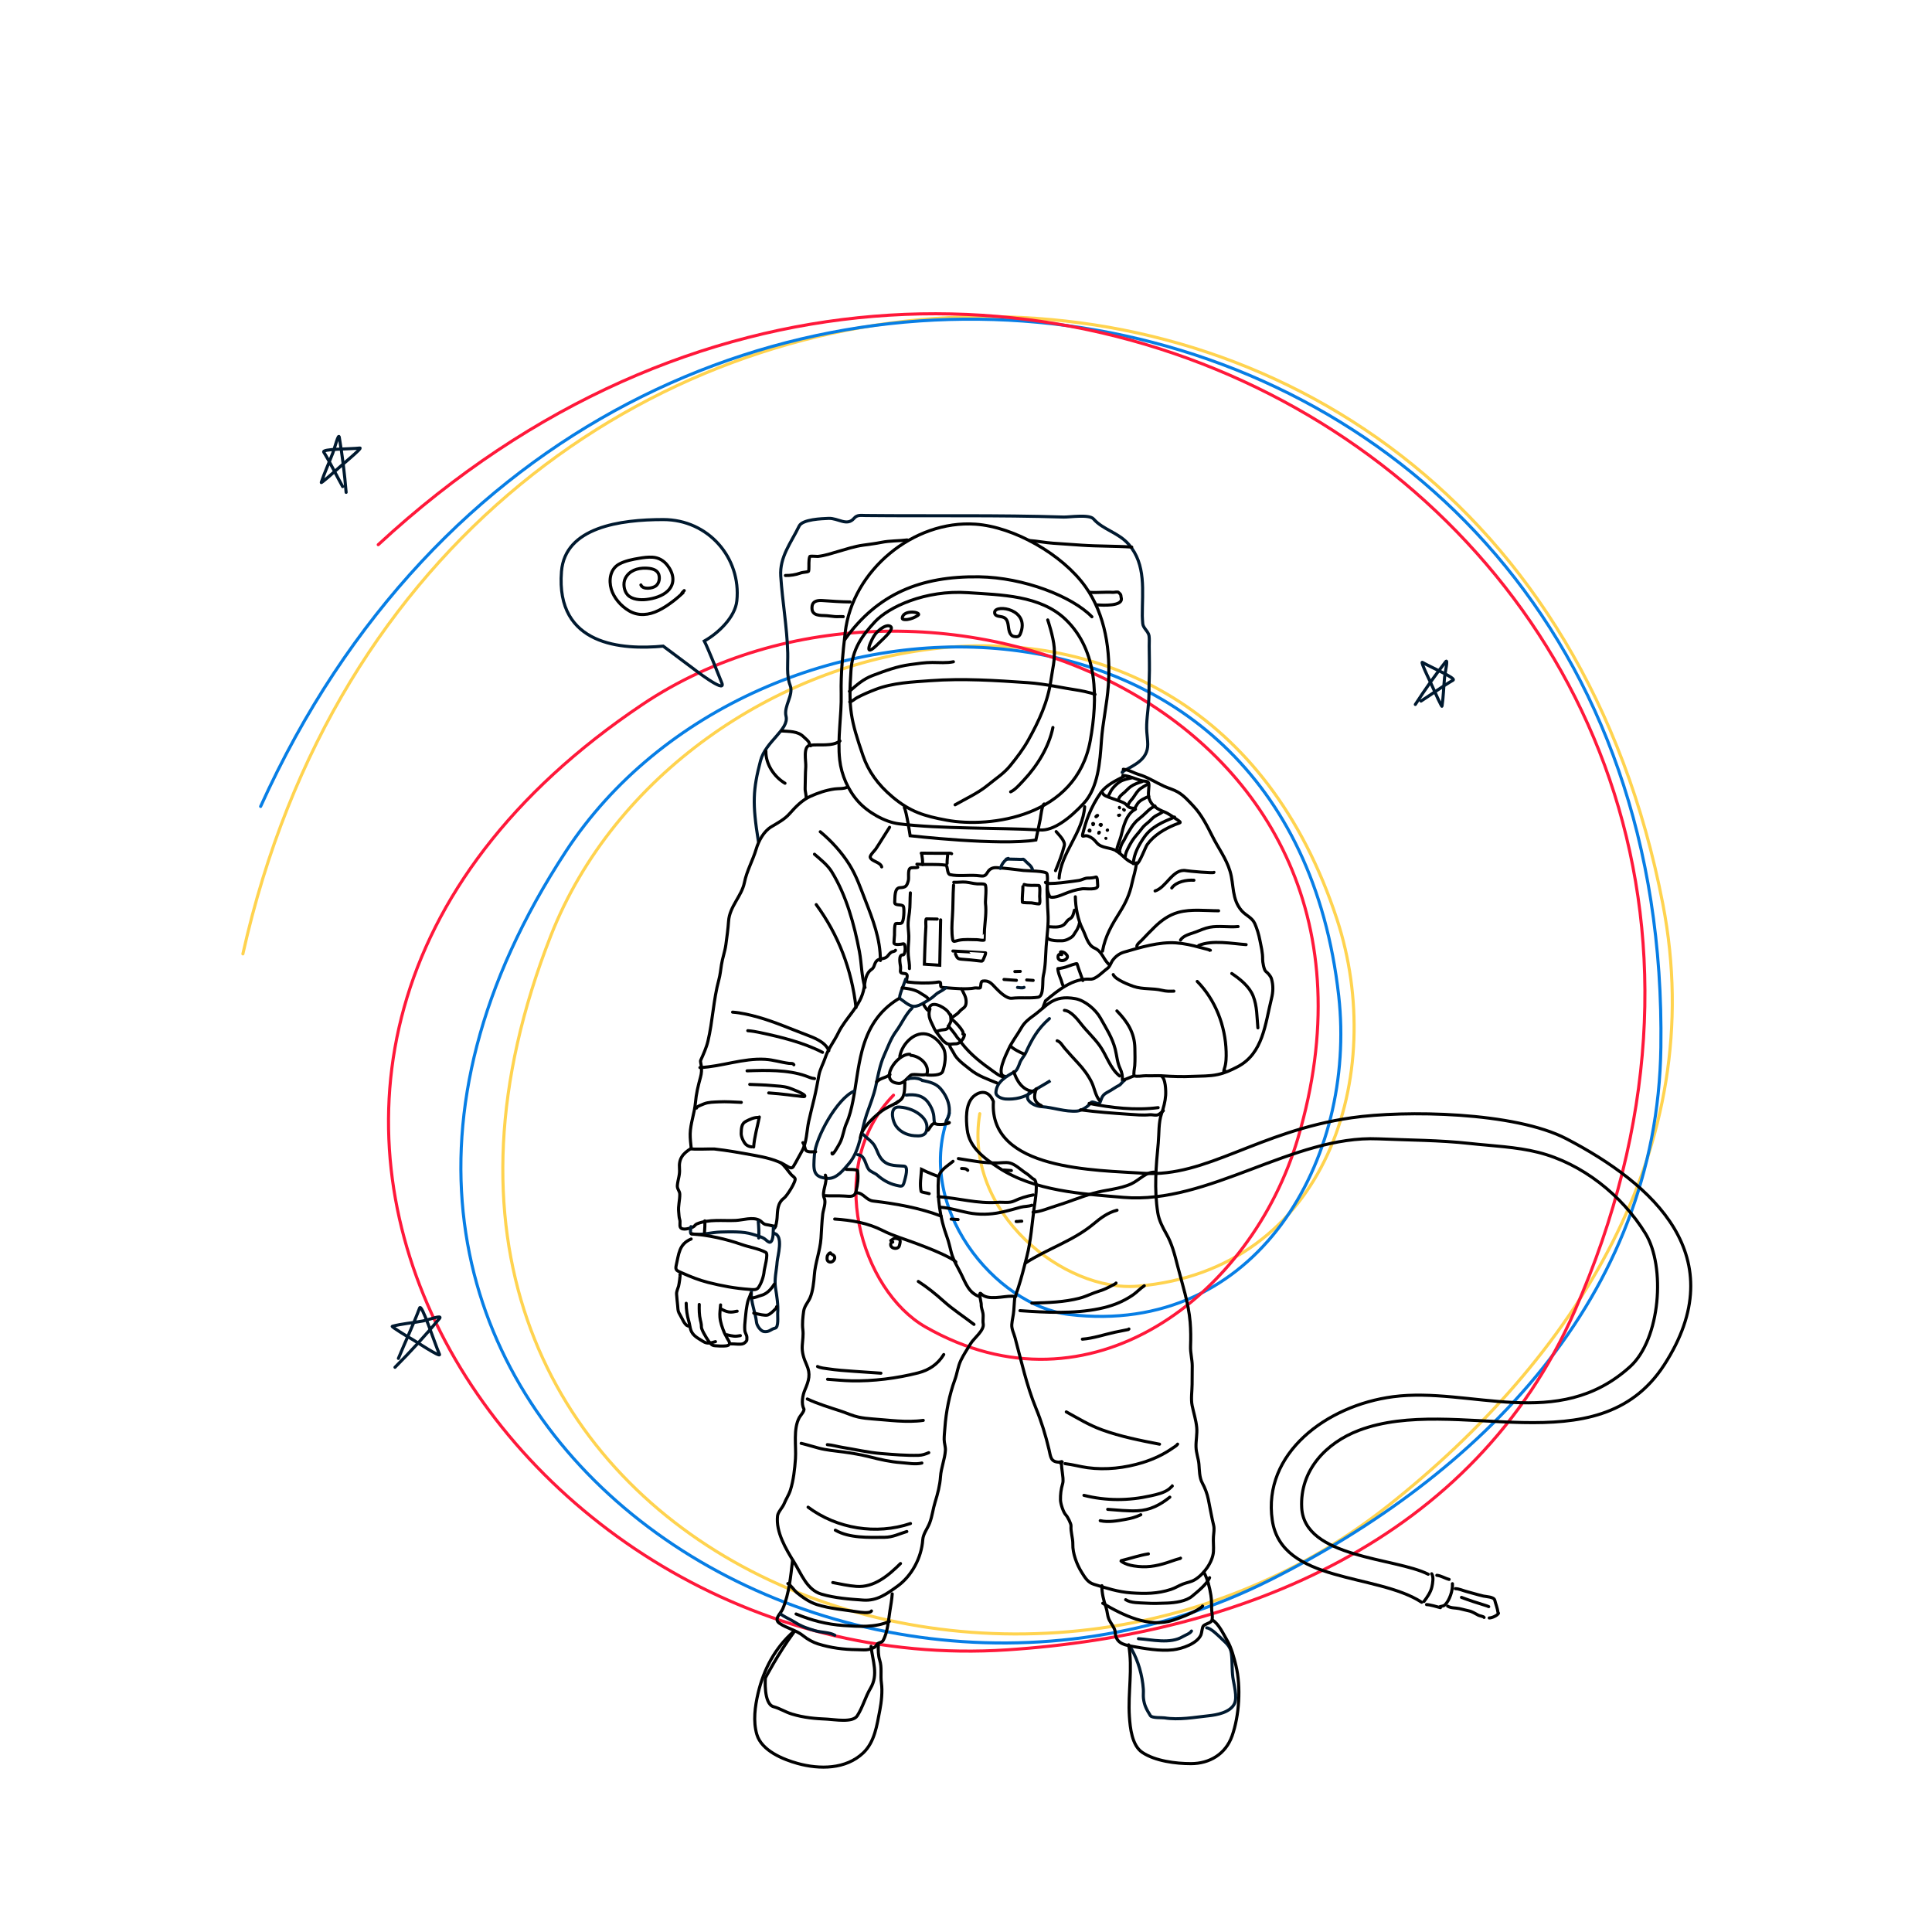 <svg width="100" height="100" viewBox="0 0 1874 1880" fill="none" xmlns="http://www.w3.org/2000/svg">
<path d="M950.401 1083.69C934.161 1180.28 1032.86 1257.68 1104.25 1251.54C1288.33 1235.7 1347.43 1045.24 1297.97 894.52C1162.51 481.729 655.811 598.52 533.178 910.064C305.148 1489.36 962.522 1770.7 1348.27 1464.81C1527.2 1322.93 1661.39 1118.95 1615.07 879.574C1463.33 95.373 412.393 124.6 233.342 928.229" stroke="#FFD34F" stroke-width="3" stroke-linecap="round"/>
<path d="M920.822 1083.34C885.202 1174.58 966.013 1270.51 1037.15 1279.07C1220.59 1301.16 1317.33 1126.78 1299.69 969.132C1251.38 537.379 731.51 548.243 547.844 828.182C206.328 1348.71 792.405 1758.35 1232.49 1537.68C1436.61 1435.32 1609.63 1263.04 1613.17 1019.25C1624.75 220.589 589.992 34.603 250.617 784.739" stroke="#077EE5" stroke-width="3" stroke-linecap="round"/>
<path d="M866.467 1065.69C798.181 1135.9 835.347 1255.69 897.56 1291.24C1057.98 1382.9 1214.91 1259.84 1259.94 1107.74C1383.27 691.164 900.06 499.077 622.016 685.6C105.011 1032.43 485.749 1637.68 977.004 1605.44C1204.86 1590.49 1431.24 1499.02 1529.27 1275.78C1850.42 544.433 969.345 -29.177 365.054 530.03" stroke="#FF183A" stroke-width="3" stroke-linecap="round"/>
<path d="M836.863 735.566C824.781 700.422 822.526 689.186 825.058 652.556C826.488 631.861 835.159 619.291 848.389 605.051C861.618 590.812 897.092 573.835 939.057 576.735C971.105 578.95 1009.41 579.175 1033.98 602.841C1065.64 633.338 1065.32 680.121 1057.91 720.771C1044.42 794.791 960.89 806.01 918.023 798.089C896.148 794.047 882.736 789.914 865.668 775.648C850.878 763.286 841.827 750.006 836.863 735.566Z" stroke="black" stroke-width="3" stroke-linecap="round"/>
<path d="M815.552 675.174C815.083 655.078 817.174 635.215 819.464 615.345C826.406 555.12 885.829 505.894 946.247 510.069C983.686 512.657 1030.83 539.576 1053.1 570.743C1072.78 598.295 1077.81 633.753 1075.52 666.874C1074.26 685.082 1070.03 702.88 1068.77 720.994L1068.74 721.532C1067.4 740.894 1065.63 766.55 1051.54 781.74C1037.47 796.915 1021.78 808.487 1009.31 807.625C968.894 805.307 911.917 806.723 871.745 801.634C857.689 799.853 841.361 790.252 832.144 779.981C822.223 768.926 815.749 754.007 814.114 739.497C811.744 718.456 816.047 696.343 815.552 675.174Z" stroke="black" stroke-width="3" stroke-linecap="round"/>
<path d="M734.97 818.632C729.005 781.651 729.682 768.459 737.046 740.268C741.982 721.374 765.086 709.94 761.855 696.85C759.464 687.165 769.462 676.322 765.921 667.012C762.12 657.016 763.819 645.839 763.541 635.384C762.872 610.25 758.371 585.65 756.734 560.625C755.508 541.877 766.78 528.194 774.636 511.91C777.869 505.21 797.112 504.713 803.22 504.419C812.469 503.974 821.156 512.503 828.062 504.354C831.092 500.778 834.68 501.583 839.443 501.632C903.68 502.29 967.956 501.098 1031.95 503.145C1037.5 503.323 1056.94 500.204 1061.11 504.994C1070.25 515.489 1085.24 518.108 1095.27 529.63C1112.53 549.447 1108.45 575.357 1108.56 599.212C1108.58 601.656 1108.81 604.317 1108.99 606.759C1109.31 611.16 1114.48 614.43 1115.12 618.71C1115.58 621.731 1115.26 625.543 1115.28 628.578C1115.32 639.116 1115.76 650.043 1115.3 660.544C1114.97 667.959 1115.28 675.276 1114.76 682.727C1114.1 692.309 1112.24 702.659 1112.95 712.283C1113.24 716.267 1113.81 720.323 1113.84 724.318C1113.95 738.832 1101.46 744.182 1089.91 750.539M1089.91 750.539C1089.2 750.929 1088.93 751.078 1089.57 750.707C1089.72 750.621 1089.83 750.567 1089.91 750.539ZM1089.91 750.539C1090.75 750.22 1087.26 753.187 1090.01 750.793" stroke="#00192F" stroke-width="3" stroke-linecap="round"/>
<path d="M1089.2 1051.21C1089.46 1047.39 1088.68 1043.22 1086.98 1039.81C1084.24 1034.3 1083.75 1027.03 1082.26 1021.11C1079.38 1009.69 1073.43 1000.74 1067.82 990.65C1063.25 982.413 1052.74 973.501 1043.45 971.814C1021.29 967.789 1016.03 978.812 1002.31 988.574C998.013 991.636 993.711 995.153 991.066 999.826C986.99 1007.03 981.617 1013.75 978.224 1021.27C976.378 1025.36 965.381 1046.73 975.145 1047.41" stroke="black" stroke-width="3" stroke-linecap="round"/>
<path d="M1018.17 991.174C1007.11 1000.8 1001.17 1011.07 995.284 1024.17C993.691 1027.72 990.697 1030.57 989.35 1034.29C988.516 1036.59 986.779 1041.51 984.533 1042.76C976.231 1047.35 966.807 1052.67 966.11 1062.76C965.811 1067.08 972.138 1069.19 975.617 1069.43C984.386 1070.03 994.439 1067.95 1001.44 1062.41C1004.3 1060.15 1015.89 1053.79 1019.14 1051.61C1012.2 1055.78 1007.57 1058.53 1006.52 1059.03C1004.46 1060.01 1002.94 1061.74 1000.79 1062.2C997.098 1062.98 995.728 1068.02 997.858 1070.74C1000.89 1074.62 1005.96 1076.54 1010.74 1076.87C1022.06 1077.65 1033.34 1082.04 1045.03 1081.18C1049.38 1080.87 1055.89 1076.79 1058.39 1073.14C1060.37 1070.26 1066.11 1076.47 1067.64 1072.22C1069.66 1066.66 1070.05 1065.25 1075.62 1062.3C1079.11 1060.46 1082.4 1057.93 1085.85 1056.22C1087.95 1055.17 1089.13 1052.53 1091.19 1051.35" stroke="#00192F" stroke-width="3" stroke-linecap="round"/>
<path d="M1066.8 1070.72C1062.72 1065.49 1062.02 1058.61 1059.08 1052.75C1055.62 1045.87 1050.99 1039.81 1045.72 1034.18C1041.38 1029.54 1037.16 1024.83 1033 1020.04C1030.72 1017.43 1029.07 1013.84 1025.7 1012.75" stroke="black" stroke-width="3" stroke-linecap="round"/>
<path d="M1086.48 1047.02C1077.09 1039.62 1073.73 1026.56 1066.83 1017.15C1061.4 1009.74 1054.67 1003.62 1049 996.367C1045.57 991.987 1039.06 983.596 1032.76 983.16" stroke="black" stroke-width="3" stroke-linecap="round"/>
<path d="M993.742 1025.57C991.093 1025.12 981.122 1019.7 980.258 1017.62" stroke="black" stroke-width="3" stroke-linecap="round"/>
<path d="M983.523 1042.91C986 1050.74 991.63 1061.21 1002.47 1061.96" stroke="black" stroke-width="3" stroke-linecap="round"/>
<path d="M1005.43 1059.53C1002.75 1066.52 1002.67 1072.35 1010.31 1075.83" stroke="black" stroke-width="3" stroke-linecap="round"/>
<path d="M1174.12 924.769C1177.46 925 1167.74 922.771 1164.52 921.878C1156.99 919.791 1149.21 918.035 1141.38 917.494C1124.88 916.354 1106.67 921.891 1090.86 926.477C1086.44 927.761 1082.66 930.519 1079.86 934.237C1078.02 936.678 1077.16 940.555 1074.62 942.34C1070.32 945.364 1063.39 953.202 1057.91 952.824C1041.19 951.668 1026.57 963.598 1014.36 973.871L1011.67 981.024" stroke="black" stroke-width="3" stroke-linecap="round"/>
<path d="M1083.84 983.685C1093.87 993.921 1101.11 1004.98 1101.32 1020.03C1101.41 1025.76 1101.61 1031.27 1101.21 1037.01C1101.1 1038.55 1099.62 1045.97 1100.76 1046.78M1100.76 1046.78C1102.54 1048.06 1109.79 1046.67 1112.01 1046.78C1117.42 1047.05 1122.8 1046.52 1128.2 1046.89C1137.94 1047.57 1147.71 1047.89 1157.46 1047.41C1165.85 1047 1173.77 1047.39 1182.03 1045.6C1188.93 1044.11 1194.9 1041.36 1201.15 1038.12C1226.18 1025.16 1228.17 996.114 1234.24 971.804C1235.94 965.019 1236.12 958.94 1234.25 952.425C1233.51 949.866 1230.87 946.898 1228.83 945.368C1226.85 943.883 1225.59 935.762 1225.64 933.564C1225.79 927.053 1224.15 920.959 1222.93 914.666C1221.9 909.36 1220.21 903.68 1218.02 898.734C1215.4 892.805 1209.31 890.882 1205.29 886.271C1195.37 874.878 1197.93 861.199 1193.97 847.899C1190.21 835.31 1182.44 825.223 1176.58 813.451C1171.8 803.841 1166.06 792.682 1158.63 784.756C1153.89 779.703 1149.17 774.23 1143.11 770.709C1138.95 768.29 1134.17 767.08 1129.8 765.111C1121.78 761.493 1113.64 756.152 1105.25 753.669C1100.4 752.234 1095.09 748.901 1090.07 748.555M1100.76 1046.78L1090.83 1050.76" stroke="black" stroke-width="3" stroke-linecap="round"/>
<path d="M1014.3 858.592C1014.48 861.783 1044.26 857.109 1046.56 856.811C1049.8 856.392 1052.42 854.391 1055.69 854.435C1057.84 854.464 1061.19 854.209 1063.22 853.452C1065.26 852.689 1064.86 859.581 1065.16 861.605C1065.92 866.643 1053.3 864.455 1050.18 864.858C1044.04 865.65 1038.28 867.5 1032.57 869.878C1030.04 870.93 1019.74 875.242 1018.17 871.89C1016 867.25 1015.95 863.748 1016.3 858.73" stroke="black" stroke-width="3" stroke-linecap="round"/>
<path d="M1090.58 755.608C1082.67 759.644 1073.56 763.884 1068.23 771.326C1063.35 778.133 1059.61 785.224 1056.43 792.953C1054.03 798.78 1052.13 805.339 1050.59 811.427C1049.47 815.804 1052.04 812.188 1055.73 813.565C1059.66 815.033 1061.53 816.834 1064.09 819.934C1068.99 825.88 1077.6 824.204 1083.89 828.319C1090.08 832.372 1094.76 839.985 1103.15 840.565C1105.55 840.731 1111.69 824.089 1113.29 821.887C1120.07 812.586 1130.01 806.74 1140.48 802.381C1145.18 800.423 1147.65 801.029 1142.74 797.804C1138.79 795.203 1134.18 791.617 1129.81 789.95C1123.76 787.641 1117.71 784.139 1115.35 777.59C1113.82 773.333 1114.88 768.921 1115.03 764.537C1115.2 759.359 1112.27 760.611 1108.73 759.813C1102.2 758.343 1096.35 755.004 1089.66 754.541" stroke="black" stroke-width="3" stroke-linecap="round"/>
<path d="M1070.39 772.254C1070.57 775.418 1088.78 779.09 1092.3 782.4C1093.79 783.807 1095.34 785.776 1097.5 786.156C1098.97 786.414 1103.09 786.914 1101.74 787.563C1092.85 791.86 1089.94 805.161 1087.79 813.775C1086.6 818.531 1083.9 823.369 1083.56 828.295" stroke="black" stroke-width="3" stroke-linecap="round"/>
<path d="M1139.98 795.106C1128.46 799.901 1117.5 804.357 1110.33 814.775C1104.9 822.672 1100.42 830.782 1099.76 840.44" stroke="black" stroke-width="3" stroke-linecap="round"/>
<path d="M1128.03 790.271C1125.92 791.914 1123.14 792.853 1120.88 794.343C1118.48 795.919 1116.75 798.136 1114.58 799.978C1112.52 801.729 1110.38 803.292 1108.71 805.461C1106.85 807.869 1104.96 810.328 1102.94 812.594C1099.59 816.331 1097.06 820.662 1094.83 825.134C1093.5 827.802 1092.19 830.366 1091.98 833.388" stroke="black" stroke-width="3" stroke-linecap="round"/>
<path d="M1120.93 784.266C1117.87 785.768 1115.57 787.488 1113.15 789.868C1110.41 792.566 1107.61 795.038 1104.61 797.436C1102.67 798.984 1101.1 800.764 1099.6 802.714C1097.87 804.958 1096.65 807.332 1095.11 809.671C1093.55 812.019 1092.38 814.613 1091.04 817.089C1090 819.016 1088.64 820.723 1087.95 822.833C1087.29 824.84 1086.53 826.846 1086.08 828.913C1085.72 830.554 1085.97 830.487 1086.77 829.017" stroke="black" stroke-width="3" stroke-linecap="round"/>
<path d="M1114.82 774.823C1114.33 775.384 1113.37 775.593 1112.71 775.875C1111.52 776.392 1110.36 777.002 1109.22 777.638C1107.49 778.608 1105.53 779.846 1104.34 781.477C1102.79 783.599 1101.71 786.03 1100.12 788.091" stroke="black" stroke-width="3" stroke-linecap="round"/>
<path d="M1114.15 762.749C1111.05 764.943 1107.39 766.321 1104.77 769.145C1102.61 771.463 1101.23 774.172 1099.36 776.665C1098.07 778.398 1096.33 779.896 1095.41 781.877C1095.25 782.231 1094.69 783.302 1094.69 783.206" stroke="black" stroke-width="3" stroke-linecap="round"/>
<path d="M1108.28 760.588C1104.44 761.764 1100.44 763.124 1097.14 765.526C1094.97 767.108 1093.19 769.279 1091.16 771.043C1089.17 772.778 1085.73 775.106 1085.53 778.06" stroke="black" stroke-width="3" stroke-linecap="round"/>
<path d="M1098.27 756.887C1094.52 757.816 1090.09 758.568 1086.78 760.66C1083.91 762.479 1081.31 765.13 1079.22 767.794C1078.28 768.993 1077.5 770.61 1076.87 772.003C1076.5 772.822 1075.82 773.494 1075.76 774.377" stroke="black" stroke-width="3" stroke-linecap="round"/>
<path d="M1057.59 808.709C1057.57 805.86 1055.66 810.119 1057.65 807.961" stroke="black" stroke-width="3" stroke-linecap="round"/>
<path d="M1060.61 801.401C1060.33 801.944 1060.41 803.186 1061.02 802.153C1061.46 801.396 1060.98 801.125 1060.36 801.383" stroke="black" stroke-width="3" stroke-linecap="round"/>
<path d="M1063.6 794.342C1062.8 795.553 1064.85 793.983 1065.05 793.496C1065.13 793.29 1064.62 793.661 1064.4 793.645" stroke="black" stroke-width="3" stroke-linecap="round"/>
<path d="M1066.27 810.061C1065.99 810.568 1065.98 811.102 1066.59 810.432C1067.03 809.955 1066.56 809.443 1066.52 810.079" stroke="black" stroke-width="3" stroke-linecap="round"/>
<path d="M1068.29 802.683C1067.58 804.119 1069.3 802.473 1068.51 802.309C1068.18 802.241 1067.31 802.276 1067.31 802.365" stroke="black" stroke-width="3" stroke-linecap="round"/>
<path d="M1074.69 807.885C1075.25 807.844 1074.05 807.709 1074.47 807.952C1074.72 808.101 1074.48 807.619 1074.71 807.635" stroke="black" stroke-width="3" stroke-linecap="round"/>
<path d="M1073.15 815.799C1072.92 815.994 1072.98 815.787 1073.15 815.799" stroke="black" stroke-width="3" stroke-linecap="round"/>
<path d="M1086.26 785.628C1086.12 785.75 1086.31 786.049 1086.47 786.144" stroke="black" stroke-width="3" stroke-linecap="round"/>
<path d="M1090.38 787.668C1090.55 787.705 1090.68 788.913 1091.09 788.218" stroke="black" stroke-width="3" stroke-linecap="round"/>
<path d="M1085.47 793.343C1085.5 793.871 1086.28 793.264 1086.49 793.163" stroke="black" stroke-width="3" stroke-linecap="round"/>
<path d="M876.987 785.894C879.041 789.253 882.641 813.249 882.641 813.249C882.641 813.249 970.577 823.19 1005.01 817.382C1005.01 817.382 1008.82 799.57 1009.24 797.196C1009.62 795.051 1011 783.252 1013.04 782.325" stroke="black" stroke-width="3" stroke-linecap="round"/>
<path d="M924.902 861.301C924.195 871.524 924.485 881.841 923.775 892.113C923.294 899.076 922.834 907.245 924.032 914.18C924.562 917.249 926.534 915.655 929.712 914.989C935.289 913.819 941.856 914.352 947.572 914.403C949.477 914.42 952.797 915.346 954.674 914.79C954.75 914.767 954.921 905.564 954.994 904.515C955.572 896.155 956.999 887.478 955.967 879.153C955.641 876.52 957.491 861.98 955.46 860.708C953.887 859.724 949.655 860.203 947.819 860.076C944.051 859.816 940.581 858.763 936.909 858.386C932.866 857.971 929.177 858.788 925.095 858.506" stroke="black" stroke-width="3" stroke-linecap="round"/>
<path d="M890.015 843.986C888.005 844.718 883.968 843.73 882.481 845.025C880.16 847.046 881.67 854.092 880.877 856.943C879.409 862.221 878.511 863.544 872.72 863.786C867.24 864.014 867.962 873.001 867.618 877.968C867.35 881.856 874.932 879.421 876.13 882.12C877.048 884.186 876.716 897.149 874.236 898.25C872.292 899.113 870.692 898.293 868.747 898.706C867.113 899.053 867.507 908.589 867.419 909.863C867.247 912.35 866.978 914.854 866.902 917.345C866.819 920.059 874.166 918.871 875.85 918.409C878.727 917.62 878.29 929.381 875.606 929.196C870.868 928.868 872.988 938.018 873.265 940.506C873.81 945.402 871.214 946.935 877.413 947.364C882.672 947.727 876.988 955.178 880.297 955.582C889.171 956.666 898.752 956.982 907.614 955.966C908.664 955.846 912.317 954.828 912.29 956.791C912.234 960.962 912.416 960.809 917.058 961.13C925.892 961.74 937.081 963.034 945.834 961.336C946.832 961.143 950.639 962.031 951.042 960.917C951.533 959.562 951.161 954.957 953.146 954.658C959.582 953.687 962.156 957.466 966.299 961.748C969.698 965.261 976.507 971.983 981.671 971.387C990.091 970.415 998.781 971.665 1007.08 970.414C1013.12 969.502 1011.05 954.41 1012.26 949.443C1014.46 940.343 1014.35 930.465 1014.99 921.12C1015.74 910.369 1017.54 899.133 1016.76 888.386C1016.26 881.543 1016.23 874.594 1015.9 867.722C1015.63 862.152 1016.99 855.681 1015.83 850.231C1015.22 847.371 996.247 847.436 992.994 847.038C984.364 845.984 975.871 844.908 967.176 844.307C963.23 844.034 960.089 845.273 958.075 848.69C955.067 853.792 953.577 852.389 947.157 851.945C938.876 851.373 929.649 852.849 921.598 851.125C918.246 850.408 919.412 842.138 917.226 841.857C907.739 840.639 898.635 841.575 889.224 840.925" stroke="black" stroke-width="3" stroke-linecap="round"/>
<path d="M893.922 830.977C894.453 834.414 894.948 837.879 894.712 841.306" stroke="black" stroke-width="3" stroke-linecap="round"/>
<path d="M893.473 830.197C901.926 830.346 910.353 830.273 918.803 830.305C919.913 830.309 922.016 829.971 923.006 830.734" stroke="black" stroke-width="3" stroke-linecap="round"/>
<path d="M919.216 831.219C918.975 834.213 918.553 837.188 918.596 840.198" stroke="black" stroke-width="3" stroke-linecap="round"/>
<path d="M978.073 835.287C974.298 837.036 971.698 841.257 970.383 845.03" stroke="#00192F" stroke-width="3" stroke-linecap="round"/>
<path d="M976.277 835.917C979.815 836.063 983.356 836.141 986.897 836.15C988.59 836.154 990.475 836.418 992.161 836.138C992.709 836.046 992.932 836.012 993.353 836.415C994.899 837.895 996.34 839.498 997.987 840.87C999.44 842.08 1001.15 844.034 1001.65 845.94" stroke="#00192F" stroke-width="3" stroke-linecap="round"/>
<path d="M878.231 952.811C877.793 955.333 870.792 970.474 872.701 971.707C876.486 974.151 880.053 977.719 884.5 979C889.968 980.574 897.543 974.818 902.362 971.921C905.333 970.134 907.424 967.293 910.613 965.606C913.072 964.305 915.466 962.817 917.582 961.038" stroke="#00192F" stroke-width="3" stroke-linecap="round"/>
<path d="M874.895 961.227C880.716 961.938 887.958 962.985 892.798 966.473C894.751 967.882 899.397 970.041 900.212 971.998" stroke="black" stroke-width="3" stroke-linecap="round"/>
<path d="M871.145 971.993C851.755 983.914 841.488 1000.94 835.789 1022.68C831.554 1038.83 830.203 1055.03 826.964 1071.41C825.558 1078.51 823.653 1086.42 820.68 1093.02C817.986 1099.01 817.359 1106.3 814.359 1111.97C813.317 1113.93 806.321 1126.74 806.656 1121.9" stroke="black" stroke-width="3" stroke-linecap="round"/>
<path d="M884.56 980.939C878.151 987.079 874.328 996.329 869.025 1003.48C863.874 1010.42 860.831 1019.16 857.323 1026.95C853.145 1036.23 851.378 1046.76 849.254 1056.68C847.191 1066.32 843.526 1075.09 840.325 1084.36C835.156 1099.32 833.878 1119.73 823.217 1132.07C817.999 1138.11 811.083 1147.27 802.438 1146.67C787.585 1145.64 788.485 1138.26 789.49 1123.72C790.66 1106.79 811.81 1068.61 828.07 1061.84" stroke="#00192F" stroke-width="3" stroke-linecap="round"/>
<path d="M882.455 1025.9C869.465 1025 851.131 1052.81 871.477 1054.21C876.233 1054.54 879.813 1048.92 883.278 1046.23C885.844 1044.24 898.335 1047.77 899.154 1044.54C901.437 1035.56 891.438 1027.52 883.384 1026.97" stroke="black" stroke-width="3" stroke-linecap="round"/>
<path d="M872.582 1027.88C874.85 1015.4 887.865 1002.2 900.71 1006.89C907.209 1009.26 911.951 1014.56 914.941 1019.9C918.301 1025.91 916.48 1036.61 914.321 1042.58C912.809 1046.76 902.651 1046.34 899.098 1046.09" stroke="black" stroke-width="3" stroke-linecap="round"/>
<path d="M877.53 1053.63C877.156 1059.04 877.822 1066.39 873.314 1070.32C869.125 1073.97 862.703 1076.23 857.949 1079.11C850.902 1083.39 834.918 1097.36 834.237 1107.21" stroke="black" stroke-width="3" stroke-linecap="round"/>
<path d="M863.046 1045.61C858.016 1049.49 855.215 1048.16 850.085 1052.63" stroke="black" stroke-width="3" stroke-linecap="round"/>
<path d="M1209.59 919.202C1195.51 918.228 1176.86 914.422 1163.42 920.021" stroke="black" stroke-width="3" stroke-linecap="round"/>
<path d="M1201.78 901.62C1192.78 902.489 1183.02 900.621 1174.17 902.274C1169.41 903.162 1164.84 905.325 1160.31 906.996C1155.55 908.756 1148.42 910.253 1145.74 914.788" stroke="black" stroke-width="3" stroke-linecap="round"/>
<path d="M1195.62 947.305C1203.65 952.659 1212.69 959.922 1216.38 969.122C1220.38 979.08 1220.02 989.737 1221.03 1000.18" stroke="black" stroke-width="3" stroke-linecap="round"/>
<path d="M1162.01 955.004C1179.76 973.078 1189.4 998.16 1190.14 1023.33C1190.3 1028.58 1190.21 1034.8 1188.45 1039.81C1187.94 1041.25 1187.12 1044.6 1189.07 1042.08" stroke="black" stroke-width="3" stroke-linecap="round"/>
<path d="M1139.3 964.464C1135.12 964.592 1132.06 964.721 1127.77 963.667C1118.74 961.446 1108.84 962.886 1100.08 959.86C1095.98 958.444 1082.35 953.356 1080.27 948.355" stroke="black" stroke-width="3" stroke-linecap="round"/>
<path d="M1102.82 839.651C1102.35 846.439 1099.8 853.302 1098.41 859.95C1096.31 869.98 1092.33 878.656 1086.89 887.277C1078.93 899.888 1072.5 910.773 1069.82 925.58" stroke="black" stroke-width="3" stroke-linecap="round"/>
<path d="M1043.4 872.633C1043.54 882.631 1045.84 895.27 1050.47 904.195C1053.65 910.354 1055.39 919.642 1062.01 922.534C1070.05 926.049 1070.58 934.229 1076.9 939.1" stroke="black" stroke-width="3" stroke-linecap="round"/>
<path d="M1052.46 785.047C1050.7 810.638 1029.33 829.716 1027.62 854.499" stroke="black" stroke-width="3" stroke-linecap="round"/>
<path d="M821.226 766.061C817.998 767.752 812.689 767.212 809.082 767.728C800.779 768.916 792.997 771.541 785.358 774.998C777.553 778.53 770.954 785.361 765.38 791.716C760.443 797.344 753.882 800.717 747.566 804.519C740.207 808.947 735.25 818.087 732.875 826.113C729.537 837.396 723.714 847.197 721.369 858.842C718.714 872.029 706.96 882 705.963 896.424C705.431 904.125 704.361 911.724 703.321 919.352C702.425 925.922 700.032 932.281 699.02 938.88C698.294 943.612 697.774 948.743 696.516 953.353C691.182 972.901 690.543 993.628 685.86 1013.26C684.364 1019.53 681.414 1026.01 678.782 1031.87C678.387 1032.75 679.307 1036.09 679.42 1037.15C679.849 1041.15 679.71 1044.28 678.662 1048.13C676.294 1056.8 674.482 1064.17 673.7 1073.18C672.823 1083.29 668.848 1093.17 668.609 1103.34C668.506 1107.67 669.183 1113.4 669.671 1117.78C669.773 1118.7 690.147 1117.83 692.15 1118.06C705.017 1119.5 717.439 1121.75 730.159 1124.08C741.064 1126.08 752.485 1128.43 762.03 1134.3C763.67 1135.31 767.28 1137.88 768.864 1135.33C771.779 1130.64 774.434 1125.21 777.252 1120.32C782.123 1111.86 781.923 1100.56 783.938 1091.26C785.564 1083.76 787.467 1076.63 789.254 1069.13C791.044 1061.63 792.477 1053.99 793.833 1046.4C794.921 1040.3 798.132 1035.12 800.027 1029.28C802.952 1020.28 808.706 1013.43 812.725 1005.1C820.012 989.994 834.773 978.958 837.727 961.609C838.816 955.217 839.202 947.194 845.296 943.142C848.302 941.144 847.498 936.969 850.683 934.493C853.319 932.444 857.333 933.39 859.938 931.123C861.581 929.692 862.259 927.899 864.257 926.632C865.785 925.664 867.579 926.085 868.401 924.691" stroke="black" stroke-width="3" stroke-linecap="round"/>
<path d="M862.637 805.009C858.035 812.018 853.785 819.263 849.141 826.24C848.329 827.459 843.267 832.37 843.8 834.224C844.979 838.327 853.72 838.769 854.96 843.571" stroke="black" stroke-width="3" stroke-linecap="round"/>
<path d="M1024.73 809.195C1027.28 812.327 1033.8 818.356 1032.64 822.94C1030.5 831.341 1027.37 839.333 1024.11 847.243" stroke="black" stroke-width="3" stroke-linecap="round"/>
<path d="M853.674 934.699C853.811 913.937 846.34 894.738 838.924 875.764C834.217 863.718 830.428 852.489 823.638 841.517C816.324 829.7 805.91 818.213 795.176 809.367" stroke="black" stroke-width="3" stroke-linecap="round"/>
<path d="M838.726 960.926C835.219 949.749 835.458 937.439 833.29 925.968C828.321 899.682 820.54 871.317 806.357 848.315C802.232 841.625 795.464 836.335 789.551 831.227" stroke="black" stroke-width="3" stroke-linecap="round"/>
<path d="M803.505 1022.45C800.241 1013.86 788.929 1009.7 781.307 1006.82C765.726 1000.95 751.072 994.415 735.033 989.871C727.188 987.649 717.955 985.461 709.871 984.902" stroke="black" stroke-width="3" stroke-linecap="round"/>
<path d="M797.381 1024.03C778.695 1014.41 757.144 1009.18 736.674 1004.8C732.667 1003.94 728.74 1003.25 724.66 1002.96" stroke="black" stroke-width="3" stroke-linecap="round"/>
<path d="M678.075 1038.84C699.367 1037.86 719.954 1029.56 741.558 1030.81C749.499 1031.27 756.9 1033.76 764.73 1034.75C766.54 1034.98 768.766 1034.42 769.479 1036.13" stroke="black" stroke-width="3" stroke-linecap="round"/>
<path d="M723.966 1042.01C742.117 1041.35 763.525 1040.8 780.983 1046.95C783.96 1048 786.456 1049.34 789.602 1049.55" stroke="black" stroke-width="3" stroke-linecap="round"/>
<path d="M829.964 980.421C825.753 943.124 812.769 909.747 791.277 880.266" stroke="black" stroke-width="3" stroke-linecap="round"/>
<path d="M1120.98 866.967C1132.1 863.551 1138.33 844.743 1151.3 847.233C1153.63 847.68 1178.29 849.983 1178.36 848.88" stroke="black" stroke-width="3" stroke-linecap="round"/>
<path d="M1137.22 864.08C1141.64 857.886 1151.71 856.06 1158.79 856.549" stroke="black" stroke-width="3" stroke-linecap="round"/>
<path d="M1182.8 886.274C1170.03 886.243 1156.01 884.376 1143.6 887.797C1134.52 890.3 1127.09 895.667 1120.5 902.127C1116.32 906.222 1112.16 910.495 1108.16 914.751C1106.59 916.417 1103.37 918.684 1103.22 920.87" stroke="black" stroke-width="3" stroke-linecap="round"/>
<path d="M778.273 1111.92C779.98 1114.35 779.823 1115.89 780.756 1118.55C781.88 1121.76 788.229 1120.63 790.691 1120.8" stroke="black" stroke-width="3" stroke-linecap="round"/>
<path d="M756.874 1131.49C760.982 1134.83 763.461 1139.06 766.883 1142.99C767.976 1144.24 769.832 1145.22 770.636 1146.7C772.007 1149.22 762.806 1163.72 759.958 1165.84C753.409 1170.72 753.662 1177.98 753.163 1185.2C753.032 1187.08 752.108 1194.52 750.466 1195.2" stroke="black" stroke-width="3" stroke-linecap="round"/>
<path d="M669.638 1117.45C661.286 1122.5 657.406 1127.61 658.2 1137.09C658.722 1143.31 656.76 1147.22 656.128 1153.38C655.756 1157 658.416 1158.87 658.484 1162.01C658.606 1167.65 656.783 1173.59 657.407 1179.19C657.641 1181.29 657.705 1184.74 658.394 1186.67C659.205 1188.94 658.111 1192.41 659.041 1194.23C660.84 1197.76 668.768 1195.12 671.366 1193.97C672.891 1193.3 673.527 1191.62 675.024 1190.99C686.925 1186.04 700.495 1188.2 712.96 1187.6C719.835 1187.27 729.453 1183.92 735.972 1187.41C738.486 1188.76 739.554 1191.27 742.695 1191.66C745.727 1192.04 748.531 1193.07 751.605 1193.28" stroke="black" stroke-width="3" stroke-linecap="round"/>
<path d="M669.386 1193.61C669.311 1194.7 668.193 1200.29 669.683 1200.59C678.875 1202.47 689.141 1199.08 698.427 1198.85C707.572 1198.61 720.342 1198.2 729.021 1200.96C732.886 1202.19 737.807 1203.24 741.12 1205.58C742.049 1206.24 745.094 1209.38 746.526 1208.74C749.955 1207.22 749.321 1197.31 749.54 1194.14" stroke="#00192F" stroke-width="3" stroke-linecap="round"/>
<path d="M669.553 1205.65C657.541 1210.65 657.613 1220.36 654.959 1231.48C653.828 1236.22 656.17 1236.67 660.375 1238.54C668.828 1242.3 676.959 1245.6 685.903 1247.88C699.178 1251.26 712.405 1253.72 726.086 1254.66C728.86 1254.86 732.992 1255.67 734.885 1253.04C737.745 1249.08 740.218 1241.96 740.56 1237.01C740.748 1234.28 744.961 1220.14 742.216 1218.69C735.061 1214.9 726.196 1213.67 718.635 1210.99C703.502 1205.62 685.81 1201.76 669.898 1200.66" stroke="black" stroke-width="3" stroke-linecap="round"/>
<path d="M750.121 1200.19C759.898 1201.97 753.574 1222.74 753.217 1227.91C752.619 1236.57 750.299 1244.64 751.677 1253.42C752.977 1261.71 754.346 1269.59 753.764 1278.02C753.575 1280.76 754.918 1291.64 751.209 1292.43C747.127 1293.3 745.586 1296.41 740.51 1295.75C737.177 1295.33 733.523 1289.99 733.166 1286.78C732.024 1276.52 727.437 1267.35 728.165 1256.81" stroke="#00192F" stroke-width="3" stroke-linecap="round"/>
<path d="M727.528 1258.77C726.766 1261.4 725.419 1263.83 724.684 1266.48C724.194 1268.25 723.943 1270.06 723.616 1271.87C722.879 1275.92 722.618 1280.03 722.157 1284.11C721.785 1287.41 721.487 1291.09 721.752 1294.4C721.86 1295.76 722.362 1297.09 722.93 1298.31C723.607 1299.77 723.878 1300.7 723.767 1302.31C723.718 1303.02 723.877 1304.18 723.43 1304.78C721.736 1307.04 720.191 1307.94 717.499 1308C715.362 1308.05 713.274 1307.91 711.139 1307.76C709.992 1307.68 707.467 1308.02 706.91 1306.91C706.676 1306.44 706.716 1305.91 706.511 1305.43C706.077 1304.42 705.298 1303.58 704.83 1302.56C703.908 1300.56 702.639 1298.75 701.794 1296.73C699.825 1292 698.017 1286.9 697.566 1281.76C697.207 1277.68 697.92 1273.82 698.199 1269.78" stroke="black" stroke-width="3" stroke-linecap="round"/>
<path d="M677.434 1269.34C677.306 1274.36 677.373 1279.63 678.514 1284.54C678.862 1286.03 679.303 1287.52 679.44 1289.06C679.56 1290.4 679.401 1291.69 679.865 1292.98C680.893 1295.86 682.704 1298.9 684.272 1301.53C685.589 1303.74 687.286 1306.34 689.177 1308.12C690.717 1309.57 692.365 1309.47 694.448 1309.61C696.642 1309.76 698.771 1309.92 700.963 1309.81C702.543 1309.74 704.555 1309.73 705.968 1308.91C706.311 1308.71 707.343 1307.25 707.142 1307.23" stroke="black" stroke-width="3" stroke-linecap="round"/>
<path d="M658.645 1240.23C659.244 1240.35 657.746 1250.05 657.301 1251.61C656.582 1254.12 655.19 1256.68 655.374 1259.35C655.625 1263.02 656.018 1266.74 656.407 1270.4C656.65 1272.69 656.567 1275.28 657.607 1277.4C658.733 1279.69 660.132 1281.81 661.236 1284.11C662.268 1286.26 663.343 1288.06 665.127 1289.65C665.504 1289.99 667.82 1290.84 667.934 1290.74" stroke="black" stroke-width="3" stroke-linecap="round"/>
<path d="M664.73 1268.21C664.744 1274.28 665.621 1280.14 667.32 1285.94C668.121 1288.66 668.304 1291.45 669.204 1294.14C669.953 1296.38 671.336 1298.31 673.094 1299.89C675.503 1302.07 678.325 1303.45 681.023 1305.23C685.141 1307.95 688.436 1306.91 693.226 1305.52" stroke="black" stroke-width="3" stroke-linecap="round"/>
<path d="M698.441 1273.55C700.882 1274.99 703.426 1276.22 706.261 1276.64C709.09 1277.06 711.582 1276.44 714.317 1275.9" stroke="black" stroke-width="3" stroke-linecap="round"/>
<path d="M703.702 1298.98C704.098 1298.63 705.16 1299.07 705.554 1299.16C707.427 1299.6 709.304 1299.98 711.219 1300.19C713.348 1300.43 715.346 1299.99 717.436 1299.67" stroke="black" stroke-width="3" stroke-linecap="round"/>
<path d="M730.477 1277.77C733.91 1278.41 737.397 1279.5 740.88 1279.74C742.958 1279.89 743.794 1279.96 745.636 1278.82C748 1277.35 749.636 1275.64 751.556 1273.73C752.187 1273.1 752.648 1272.43 752.71 1271.54" stroke="black" stroke-width="3" stroke-linecap="round"/>
<path d="M750.466 1249.58C747.416 1254.48 743.196 1259.25 737.411 1260.61C734.667 1261.26 731.622 1263.07 728.749 1262.87" stroke="black" stroke-width="3" stroke-linecap="round"/>
<path d="M682.801 1188.02C683.1 1191.71 682.796 1195.35 682.541 1199.03" stroke="black" stroke-width="3" stroke-linecap="round"/>
<path d="M734.883 1188.61C735.327 1193.95 735.646 1199.32 735.276 1204.68" stroke="#00192F" stroke-width="3" stroke-linecap="round"/>
<path d="M735.898 1086.94C734.007 1096.6 731.052 1106.3 730.372 1116.13" stroke="black" stroke-width="3" stroke-linecap="round"/>
<path d="M735.366 1087.41C730.815 1087.09 726.489 1089.27 722.566 1091.31C718.217 1093.57 718.414 1098.9 718.247 1103.04C718.124 1106.09 720.618 1111.47 722.754 1113.57C724.179 1114.97 726.418 1115.86 728.378 1115.99" stroke="black" stroke-width="3" stroke-linecap="round"/>
<path d="M726.56 1055.22C733.721 1055.55 740.894 1055.64 748.036 1056.32C753.415 1056.82 759.29 1056.89 764.475 1058.56C765.792 1058.99 781.861 1064.79 780.05 1066.88C779.514 1067.5 774.622 1066.56 773.922 1066.51C770.5 1066.28 767.159 1065.72 763.759 1065.31C757.514 1064.55 751.304 1063.95 745.032 1063.51" stroke="black" stroke-width="3" stroke-linecap="round"/>
<path d="M718.339 1072.7C711.095 1072.39 703.734 1071.82 696.489 1072.19C691.601 1072.44 686.488 1072.36 681.872 1074.19C679.439 1075.15 676.866 1076.23 674.62 1077.58C672.825 1078.67 672.196 1078.61 674.855 1078.21" stroke="black" stroke-width="3" stroke-linecap="round"/>
<path d="M1126.59 1046.78C1131.36 1048.75 1131.57 1061.82 1131.28 1065.93C1130.88 1071.81 1129.18 1078.11 1127.27 1083.7C1124.25 1092.54 1124.96 1102.92 1124.08 1112.21C1121.87 1135.3 1120.03 1157.11 1123.62 1180.12C1124.74 1187.33 1128.44 1194.53 1131.99 1200.74C1137.38 1210.18 1140.05 1220.68 1142.7 1231.11C1147.32 1249.26 1153.58 1267.79 1155.13 1286.54C1155.76 1294.17 1155.8 1302.41 1155.51 1310.07C1155.27 1316.46 1157.12 1322.68 1157.15 1329.06C1157.18 1335.09 1157.04 1341.07 1157.02 1347.1C1156.99 1353.54 1155.76 1361.38 1157.04 1367.65C1158.51 1374.83 1160.8 1381.64 1161.52 1389.12C1162.11 1395.24 1160.63 1401.76 1160.82 1408.06C1161 1413.89 1163.21 1419.37 1163.67 1424.85C1164.15 1430.58 1164.07 1437.81 1166.92 1443.06C1169.6 1447.99 1171.67 1453.48 1172.79 1458.95C1174.52 1467.42 1175.94 1475.94 1177.99 1484.37C1178.83 1487.83 1178.03 1491.8 1177.79 1495.33C1177.46 1500.11 1178.13 1504.99 1177.79 1509.86C1177.09 1519.91 1168.45 1531.99 1159.64 1537.23C1155.94 1539.43 1151.93 1539.89 1147.98 1541.44C1143.97 1543.01 1140.48 1545.31 1136.38 1546.65C1123.32 1550.9 1111.4 1550.94 1097.83 1550C1084.87 1549.1 1073.8 1545.39 1061.54 1541.7C1055.39 1539.85 1052.61 1534.85 1049.34 1529.61C1044.76 1522.24 1040.74 1511.47 1040.95 1502.74C1041.1 1496.71 1038.76 1490.94 1039.19 1484.8C1039.33 1482.7 1035.77 1475.79 1034.34 1474.39C1031.7 1471.79 1029.02 1463.23 1028.95 1459.65C1028.85 1454.14 1029.37 1449.35 1031.06 1443.64C1031.95 1440.64 1031.08 1435.98 1030.71 1432.65C1030.53 1431.03 1030.3 1429.18 1030.06 1427.53C1029.85 1426.19 1030.16 1422.46 1029.33 1423.53C1028.1 1425.13 1031.22 1422.21 1030.93 1422.19C1030.05 1422.13 1028.29 1422.9 1026.93 1422.81C1019.3 1422.28 1019.44 1417.61 1017.76 1410.48C1014.46 1396.52 1010.46 1383.47 1005.01 1370.17C996.002 1348.21 990.887 1324.52 984.687 1301.61C983.587 1297.54 981.259 1293.2 981.554 1288.92C981.873 1284.31 983.182 1279.87 983.502 1275.24C983.722 1272.06 983.941 1268.88 984.161 1265.71C984.425 1261.89 985.367 1261.46 982.013 1261.33C973.58 1260.99 958.45 1265.92 951.767 1259.01C948.686 1255.83 951.91 1267.53 951.839 1269.26C951.7 1272.63 952.905 1274.64 953.473 1277.84C954.093 1281.33 953.154 1284.82 953.759 1288.22C954.89 1294.58 944.688 1302.29 941.761 1307.1C938.435 1312.57 934.833 1317.86 932.043 1323.64C929.049 1329.85 928.49 1336.3 926.165 1342.61C920.899 1356.92 917.542 1373.91 916.492 1389.11C916.227 1392.94 915.727 1396.86 915.746 1400.7C915.764 1404.31 917.196 1407.93 916.955 1411.42C916.352 1420.14 912.792 1428.14 912.177 1437.04C911.602 1445.35 909.442 1453.64 906.973 1461.57C904.847 1468.41 904.179 1475.35 901.602 1482.09C899.529 1487.5 895.318 1492.43 894.906 1498.38C893.714 1515.64 884.285 1533.45 870.292 1543.52C859.798 1551.07 850.474 1557.96 837.058 1557.04C823.423 1556.09 809.442 1555.09 796.252 1551.21C782.182 1547.07 776.726 1531.41 769.668 1520.08C761.799 1507.45 751.823 1490.73 753.621 1475.09C754.054 1471.32 758.579 1466.84 760.006 1463.28C761.858 1458.66 764.639 1454.7 766.165 1449.89C769.124 1440.58 770.376 1429.25 771.051 1419.49C771.901 1407.19 768.645 1390.65 774.829 1379.32C775.744 1377.65 780.258 1372.77 779.203 1370.83C776.522 1365.89 778.032 1357.68 780.183 1352.63C784.158 1343.29 786.013 1337.22 781.883 1328.02C779.107 1321.84 777.204 1315.95 777.668 1309.24C778.019 1304.17 778.888 1298.86 778.234 1293.8C777.499 1288.1 778.238 1281.58 779.024 1275.92C779.725 1270.87 783.396 1267.24 785.338 1262.71C787.908 1256.73 788.959 1247.39 789.405 1240.94C790.242 1228.83 795.055 1217.2 795.9 1204.97C796.44 1197.16 796.669 1189.26 797.58 1181.48C798.079 1177.21 801.049 1170.16 799.096 1165.99C796.14 1159.68 802.819 1149.92 800.148 1143.51" stroke="black" stroke-width="3" stroke-linecap="round"/>
<path d="M924.375 1130.04C919.03 1134.69 910.731 1138.91 910.196 1146.65C908.902 1165.38 911.733 1185.43 918.318 1203.18C920.256 1208.41 921.355 1213.76 922.784 1219.14C924.744 1226.52 928.937 1232.93 932.276 1239.73C936.949 1249.24 939.893 1258.4 950.657 1261.9" stroke="black" stroke-width="3" stroke-linecap="round"/>
<path d="M929.57 1127.39C942.651 1129.4 955.153 1132.09 968.596 1131.59C974.806 1131.36 978.292 1130.37 983.463 1133.23C988.224 1135.87 992.017 1139.65 996.633 1142.49C998.253 1143.49 1001.38 1146.88 1002.92 1147.44C1007.82 1149.21 1004.1 1169.59 1003.47 1174.15C1001.19 1190.56 1000.25 1206.94 996.138 1222.99C993.519 1233.21 991.077 1243.11 987.816 1253.15C987.433 1254.33 984.748 1261.51 985.453 1261.56" stroke="black" stroke-width="3" stroke-linecap="round"/>
<path d="M927.13 1227.96C925.466 1226.35 923.296 1225.1 921.277 1224.02C910.931 1218.49 899.828 1214.28 888.881 1210.12C878.021 1205.99 866.539 1202.78 856.145 1197.5C841.307 1189.95 825.672 1187.37 809.227 1186.23" stroke="black" stroke-width="3" stroke-linecap="round"/>
<path d="M994.711 1229.12C1016.1 1215.19 1041.28 1207.5 1061.05 1191.05C1068.22 1185.08 1074.88 1180 1083.97 1177.65" stroke="black" stroke-width="3" stroke-linecap="round"/>
<path d="M989.509 1275.38C1014.88 1277.13 1041.56 1278.62 1066.66 1273.47C1078.84 1270.97 1089.22 1267.07 1099.44 1260.09C1103.35 1257.41 1106.53 1253.7 1110.47 1251.16" stroke="black" stroke-width="3" stroke-linecap="round"/>
<path d="M1050.24 1303.13C1060.94 1302.29 1071.34 1298.69 1081.78 1296.39C1085.94 1295.48 1090.13 1294.67 1094.32 1293.86C1095.13 1293.71 1095.2 1293.79 1095.53 1293.22" stroke="black" stroke-width="3" stroke-linecap="round"/>
<path d="M1033.35 1424.25C1040.71 1425.1 1047.92 1427.17 1055.27 1428.19C1073.01 1430.63 1091.83 1428.43 1108.88 1423.18C1119.24 1419.99 1129.32 1415.31 1138.2 1409.05C1139.62 1408.06 1142.04 1406.75 1142.92 1405.26" stroke="black" stroke-width="3" stroke-linecap="round"/>
<path d="M1051.77 1455.1C1073.38 1460.52 1095.01 1460.42 1116.81 1455.55C1122.61 1454.26 1129.67 1452.71 1134.52 1449.01C1135.09 1448.57 1138.38 1445.54 1138.13 1445.53" stroke="black" stroke-width="3" stroke-linecap="round"/>
<path d="M1135.34 1456.86C1125.96 1464.42 1116.07 1469.56 1103.91 1470.11C1094.09 1470.56 1084.61 1469.39 1074.88 1468.72" stroke="black" stroke-width="3" stroke-linecap="round"/>
<path d="M1067.61 1479.75C1075.41 1481.52 1084.26 1479.92 1091.97 1478.53C1097.39 1477.56 1102.19 1476.38 1107.1 1473.95" stroke="black" stroke-width="3" stroke-linecap="round"/>
<path d="M1114.49 1512.05C1105.75 1513.48 1097.26 1516.36 1088.68 1518.48C1087.56 1518.76 1087.47 1518.87 1088.57 1519.62C1092.11 1522.01 1096.23 1523.1 1100.4 1523.78C1111.97 1525.66 1121.53 1524.18 1132.67 1520.6C1136.36 1519.42 1140.03 1517.98 1143.78 1516.95C1144.67 1516.7 1145.17 1516.75 1145.78 1516.22" stroke="black" stroke-width="3" stroke-linecap="round"/>
<path d="M783.332 1466.61C811.468 1487.61 849.664 1493.77 882.972 1482.52" stroke="black" stroke-width="3" stroke-linecap="round"/>
<path d="M809.852 1489C823.724 1496.92 842.218 1496.01 857.711 1495.92C865.741 1495.88 872.001 1492.51 879.428 1490.3" stroke="black" stroke-width="3" stroke-linecap="round"/>
<path d="M873.268 1521.45C861.724 1532.86 847.719 1545.02 830.298 1543.7C822.597 1543.12 814.908 1541.43 807.336 1539.95" stroke="black" stroke-width="3" stroke-linecap="round"/>
<path d="M776.598 1404.5C782.214 1405.79 787.806 1407.57 793.379 1409.06C801.332 1411.19 809.46 1411.78 817.59 1412.88C826.001 1414.01 834.978 1415.53 843.24 1417.63C853.208 1420.16 863.466 1422.54 873.759 1423.25C880.19 1423.69 887.709 1425.29 894.057 1423.65" stroke="black" stroke-width="3" stroke-linecap="round"/>
<path d="M900.77 1413.58C897.31 1415.03 894.482 1416.06 890.736 1416.15C878.629 1416.45 866.568 1415.4 854.518 1414.43C841.641 1413.38 829.176 1410.42 816.429 1408.37C811.691 1407.61 806.858 1406.09 802.074 1405.76" stroke="black" stroke-width="3" stroke-linecap="round"/>
<path d="M782.59 1361.31C793.342 1366.32 804.551 1369.63 815.783 1373.35C821.35 1375.2 826.618 1377.71 832.381 1378.95C836.787 1379.9 841.246 1380.4 845.736 1380.71C862.008 1381.84 879.172 1384.47 895.422 1382.14" stroke="black" stroke-width="3" stroke-linecap="round"/>
<path d="M915.336 1318.07C909.626 1327.45 901.075 1333.23 890.472 1335.93C869.741 1341.23 846.736 1344.13 825.303 1343.65C817.64 1343.48 809.955 1342.68 802.306 1342.15" stroke="black" stroke-width="3" stroke-linecap="round"/>
<path d="M792.531 1329.73C795.6 1331.21 799.522 1331.5 802.821 1331.99C811.057 1333.23 819.35 1333.82 827.652 1334.39C836.501 1335 845.351 1335.62 854.2 1336.23" stroke="black" stroke-width="3" stroke-linecap="round"/>
<path d="M944.779 1288.76C934.981 1281.2 924.597 1274.55 915.367 1266.27C907.484 1259.2 899.487 1252.71 890.586 1246.96" stroke="black" stroke-width="3" stroke-linecap="round"/>
<path d="M1001.06 1268.02C1016.86 1267.57 1032.37 1267.21 1047.78 1263.17C1054.29 1261.46 1060.21 1258.26 1066.66 1256.33C1071.21 1254.96 1075.22 1253.04 1079.36 1250.74C1080.66 1250.01 1082.11 1249.64 1082.99 1248.5" stroke="black" stroke-width="3" stroke-linecap="round"/>
<path d="M1034.59 1373.88C1046.09 1380.22 1056.78 1386.78 1069.27 1391.32C1087.47 1397.94 1106.37 1401.68 1125.32 1405.33" stroke="black" stroke-width="3" stroke-linecap="round"/>
<path d="M1002.29 1179.53C1009.62 1179.11 1017.16 1175.69 1024.1 1173.57C1036.5 1169.8 1048.46 1164.71 1060.91 1161.14C1073.03 1157.66 1086.27 1157.26 1097.71 1152.04C1105.58 1148.45 1112.24 1140.01 1121.11 1140.63" stroke="black" stroke-width="3" stroke-linecap="round"/>
<path d="M912.821 1183.37C892.036 1175.38 868.611 1171.3 846.638 1168.71C840.026 1167.94 837.307 1161.11 831.039 1160.68" stroke="black" stroke-width="3" stroke-linecap="round"/>
<path d="M820.587 1137.9C822.419 1138.03 831.233 1137.74 831.463 1139.27C832.486 1146.05 831.6 1152.34 830.099 1159C828.722 1165.11 824.626 1164.24 818.905 1163.85C812.105 1163.38 805.558 1163.93 798.773 1163.46" stroke="black" stroke-width="3" stroke-linecap="round"/>
<path d="M836.963 1103.95C839.973 1107.06 843.56 1109.28 846.388 1112.62C849.703 1116.53 850.544 1121.28 853.178 1125.56C858.856 1134.8 867.065 1134.09 876.711 1134.76C881.402 1135.09 877.937 1146.12 877.164 1149.16C875.622 1155.23 874.723 1154.71 868.584 1153.25C861.963 1151.67 855.802 1148.06 850.766 1143.55C848.441 1141.47 843.932 1140.21 842.25 1137.84C838.913 1133.13 838.8 1124.12 831.594 1123.62" stroke="#00192F" stroke-width="3" stroke-linecap="round"/>
<path d="M909.827 1144.7C909.827 1144.7 900.536 1141.38 893.756 1137.94C893.276 1144.89 891.862 1152.5 893.33 1159.41C893.482 1160.13 899.996 1161.03 901.148 1161.51" stroke="black" stroke-width="3" stroke-linecap="round"/>
<path d="M932.768 962.375C934.967 967.122 937.485 970.37 937.102 975.907C936.758 980.888 933.466 980.928 930.729 984.249C928.777 986.619 926.374 987.97 924.029 989.699C922.973 990.479 920.162 985.204 919.039 983.968C915.311 979.866 901.924 972.139 900.8 982.707C900.53 985.237 896.393 978.989 895.873 977.741" stroke="black" stroke-width="3" stroke-linecap="round"/>
<path d="M901.915 981.848C899.208 989.543 903.379 994.466 906.359 1001.42C907.802 1004.79 909.811 1002.99 912.645 1002.38C915.07 1001.86 918.287 1002.39 919.643 999.818C920.374 998.432 920.628 996.944 921.514 995.615C923.093 993.247 921.895 990.11 922.078 987.457" stroke="black" stroke-width="3" stroke-linecap="round"/>
<path d="M922.836 991.723C924.715 992.235 936.283 1004.17 933.956 1006.19" stroke="black" stroke-width="3" stroke-linecap="round"/>
<path d="M907.77 1003.86C910.782 1007.32 913.962 1013.11 918.073 1015.32C920.946 1016.85 923.799 1015.62 926.974 1015.73C930.952 1015.86 935.232 1010.61 935.493 1006.83" stroke="black" stroke-width="3" stroke-linecap="round"/>
<path d="M919.742 998.359C923.108 1002.07 925.911 1005.67 928.672 1009.78C929.293 1010.7 930.499 1011.35 930.898 1012.3" stroke="black" stroke-width="3" stroke-linecap="round"/>
<path d="M921.098 1016.9C921.196 1019.26 923.872 1022.2 924.804 1024.27C927.953 1031.25 935.519 1036.15 941.308 1040.9C948.772 1047.02 958.286 1050.2 967.027 1053.8" stroke="black" stroke-width="3" stroke-linecap="round"/>
<path d="M932.816 1015.07C941.725 1026.58 952.472 1034.66 964.147 1042.94C966.896 1044.89 969.457 1046.81 972.706 1047.87" stroke="black" stroke-width="3" stroke-linecap="round"/>
<path d="M1056.82 1073.7C1078.7 1078.02 1101.75 1080.69 1123.98 1077.82" stroke="black" stroke-width="3" stroke-linecap="round"/>
<path d="M1048.47 1079.98C1063.99 1082.04 1079.53 1083.18 1095.14 1084.26C1101.91 1084.72 1108.99 1085.42 1115.77 1084.75C1118.44 1084.48 1121.98 1085.88 1124.46 1084.47C1125.94 1083.62 1127.71 1081.96 1129.04 1080.8" stroke="black" stroke-width="3" stroke-linecap="round"/>
<path d="M872.133 1077.27C863.009 1076.64 864.971 1088.32 867.718 1093.71C871.313 1100.77 879.097 1104.63 886.776 1105.16C891.511 1105.49 897.273 1105.78 898.604 1100.06C899.843 1094.75 898.076 1090.32 894.214 1086.5C888.618 1080.96 880.525 1077.85 872.658 1077.31" stroke="#00192F" stroke-width="3" stroke-linecap="round"/>
<path d="M878.735 1065.61C887.407 1064.61 895.172 1065.76 900.407 1073.11C902.663 1076.28 904.597 1080.29 905.383 1084.14C905.969 1087.02 905.713 1089.94 906.364 1092.82" stroke="#00192F" stroke-width="3" stroke-linecap="round"/>
<path d="M894.996 1051.45C901.456 1052.8 907.713 1054.23 912.189 1059.37C916.612 1064.45 920.069 1071.08 920.689 1077.88C920.979 1081.06 920.848 1084.03 919.674 1087.06C918.971 1088.87 917.623 1090.05 917.488 1092" stroke="#00192F" stroke-width="3" stroke-linecap="round"/>
<path d="M900.087 1099.76C901.818 1097.84 902.817 1094.82 905.146 1093.49C906.369 1092.79 907.914 1093.95 909.146 1094.06C912.522 1094.38 916.137 1094.18 919.394 1093.19C920.177 1092.95 921.67 1092.29 920.108 1092.18" stroke="black" stroke-width="3" stroke-linecap="round"/>
<path d="M894.471 1051.42C892.111 1049.59 887.833 1048.87 884.846 1049.2C883.851 1049.31 881.307 1049.21 880.871 1049.95" stroke="#00192F" stroke-width="3" stroke-linecap="round"/>
<path d="M870.922 1071.92C869.973 1072.51 869.426 1073.09 868.679 1073.88" stroke="black" stroke-width="3" stroke-linecap="round"/>
<path d="M912.31 895.089L911.46 939.262L896.496 938.228C896.496 938.228 897.135 913.741 897.976 901.56C898.02 900.931 897.452 894.113 898.49 894.13C900.375 894.161 909.015 894.331 909.015 894.331" stroke="black" stroke-width="3" stroke-linecap="round"/>
<path d="M882.85 868.814C882.418 875.059 882.764 881.538 881.953 887.722C881.393 891.996 880.537 896.439 880.67 900.778C880.805 905.169 881.609 909.649 881.304 914.054C880.953 919.136 880.449 924.732 880.86 929.803C881.198 933.979 882.26 938.348 881.971 942.527" stroke="black" stroke-width="3" stroke-linecap="round"/>
<path d="M992.355 862.684C992.39 867.666 991.5 872.925 991.862 877.873C991.917 878.631 999.672 878.46 1000.83 878.58C1003.23 878.83 1005.63 879.552 1008.05 879.577C1009.46 879.592 1008.69 873.244 1008.67 872.359C1008.63 870.928 1009.54 861.763 1007.83 861.645C1003.13 861.32 998.018 862.11 993.549 860.658" stroke="black" stroke-width="3" stroke-linecap="round"/>
<path d="M926.696 928.228C928.394 932.185 928.685 933.108 932.897 933.399C938.929 933.816 944.851 934.368 950.839 935.137C952.538 935.355 953.047 935.48 953.71 933.842C954.387 932.172 956.098 929.054 956.042 927.211C956.037 927.065 928.342 925.707 924.255 925.425" stroke="black" stroke-width="3" stroke-linecap="round"/>
<path d="M984.53 945.399C986.289 945.411 988.054 945.291 989.811 945.237" stroke="black" stroke-width="3" stroke-linecap="round"/>
<path d="M973.984 953.102L986.047 953.935" stroke="black" stroke-width="3" stroke-linecap="round"/>
<path d="M996.086 953.578L1002.38 954.013" stroke="black" stroke-width="3" stroke-linecap="round"/>
<path d="M987.147 960.864C989.114 961 991.849 961.705 993.477 960.775" stroke="#00192F" stroke-width="3" stroke-linecap="round"/>
<path d="M768.239 1518.2C766.469 1533.6 764.863 1550.99 758.738 1565.43C756.619 1570.43 749.524 1575.52 755.529 1579.63C762.788 1584.61 771.874 1586.24 778.74 1591.87C782.739 1595.15 788.102 1598.12 793.015 1599.65C805.344 1603.5 817.924 1605.14 830.774 1605.27C837.815 1605.34 841.922 1606.37 848.093 1602.85C849.926 1601.8 849.752 1599.82 851.872 1598.93C853.304 1598.34 855.48 1597.86 856.276 1596.45C860.876 1588.29 861.56 1576.19 863.047 1566.96C863.916 1561.57 864.831 1556.46 865.211 1550.96" stroke="black" stroke-width="3" stroke-linecap="round"/>
<path d="M844.639 1602.07C846.014 1616.16 852.061 1629.44 844.045 1642.89C838.976 1651.4 836.599 1661.21 831.171 1669.63C826.716 1676.54 809.096 1673.22 802.321 1672.91C790.055 1672.35 779.452 1671.53 767.419 1667.86C761.329 1666 755.676 1662.34 749.809 1660.79C739.776 1658.14 741.773 1632.84 741.773 1632.84C741.773 1632.84 753.872 1609.55 769.399 1588.44" stroke="black" stroke-width="3" stroke-linecap="round"/>
<path d="M1069.25 1543.01C1069.08 1550.09 1070.95 1557.45 1073.25 1564.11C1074.54 1567.89 1074.47 1571.84 1076.02 1575.55C1077.47 1579.03 1082.02 1584.35 1082.17 1588.01C1082.59 1598.04 1089.06 1600.35 1098.03 1601.91C1110.7 1604.11 1125.69 1606.91 1138.61 1605.38C1147.2 1604.36 1161.96 1599.47 1165.69 1590.71C1166.45 1588.93 1166.8 1583.29 1168.01 1582.13C1169.98 1580.22 1173.39 1579.74 1175.48 1577.91C1177.76 1575.93 1176.17 1569.3 1176.08 1566.76C1175.92 1561.81 1176.1 1557.21 1175.3 1552.29C1174.13 1545 1172.09 1536.28 1168.39 1529.81" stroke="black" stroke-width="3" stroke-linecap="round"/>
<path d="M1070.07 1560.11C1089.71 1571.69 1115.02 1584.33 1138.31 1576.63C1146.34 1573.98 1154.88 1570.68 1162.24 1566.48C1162.93 1566.08 1168.19 1562.88 1167.11 1562.8" stroke="black" stroke-width="3" stroke-linecap="round"/>
<path d="M1092.36 1556.63C1097.5 1560.01 1105.97 1559.58 1111.84 1559.99C1118.78 1560.47 1125.79 1560.22 1132.73 1559.93C1140.43 1559.61 1151.08 1558.28 1157.2 1553.1C1162.34 1548.75 1171.39 1541.64 1174.03 1535.21" stroke="black" stroke-width="3" stroke-linecap="round"/>
<path d="M1104.78 1594.58C1118.07 1595.5 1135.69 1599.94 1147.96 1592.56C1150.53 1591.01 1154.9 1589.69 1156.41 1587.13" stroke="#00192F" stroke-width="3" stroke-linecap="round"/>
<path d="M862.355 1577.83C848.716 1583.84 832.348 1582.77 817.7 1581.76C801.279 1580.62 786.714 1576.76 771.641 1570.55" stroke="black" stroke-width="3" stroke-linecap="round"/>
<path d="M763.66 1540.94C765.509 1541.3 770.408 1548.17 772.139 1549.6C777.744 1554.22 784.82 1559.15 791.874 1561.38C804.333 1565.31 818.622 1566.5 831.48 1568.46C833.947 1568.83 843.406 1570.34 845.015 1567.61" stroke="black" stroke-width="3" stroke-linecap="round"/>
<path d="M756.605 1570.52C760.46 1573.6 766.054 1575.76 770.311 1578.48C776.803 1582.64 782.984 1584.78 790.335 1586.88C796.078 1588.53 804.435 1588.33 809.305 1591.2" stroke="#00192F" stroke-width="3" stroke-linecap="round"/>
<path d="M1098.06 1604.67C1104.61 1616.29 1108.59 1630.2 1109.57 1643.79C1109.78 1646.71 1109.35 1649.7 1109.68 1652.58C1110.46 1659.61 1112.89 1663.73 1116.43 1669.47C1117.96 1671.95 1127.75 1671.23 1130.18 1671.63C1144.32 1673.93 1158.93 1671.08 1173.1 1669.6C1180.93 1668.78 1193.91 1666.42 1198.12 1658.04C1201.42 1651.48 1197.56 1638.99 1196.65 1632.02C1195.65 1624.39 1196.21 1616.13 1195.23 1608.91C1194.35 1602.44 1190.76 1599.31 1186.17 1595.05C1182.84 1591.97 1175.53 1584.33 1171.24 1584.03" stroke="#00192F" stroke-width="3" stroke-linecap="round"/>
<path d="M761.269 559.997C765.84 560.155 771.418 559.273 775.716 557.685C777.629 556.979 779.642 556.943 781.622 556.566C783.746 556.161 783.911 556.598 784.089 554.02C784.336 550.456 783.722 545.022 784.98 541.548C785.228 540.862 792.068 541.508 792.796 541.437C799.558 540.785 806.181 538.455 812.681 536.587C820.834 534.245 828.503 531.655 836.982 530.486C842.928 529.666 848.904 528.935 854.769 527.754C863.015 526.095 871.62 526.461 879.772 525.408" stroke="black" stroke-width="3" stroke-linecap="round"/>
<path d="M998.895 525.999C1006.57 526.529 1014.06 528.066 1021.75 528.597C1031 529.236 1040.25 529.876 1049.51 530.516C1065.67 531.632 1082.21 531.248 1098.27 532.358" stroke="black" stroke-width="3" stroke-linecap="round"/>
<path d="M824.165 585.734C815.181 585.674 806.259 585.005 797.295 584.386C792.848 584.078 787.746 584.72 787.19 590.195C786.403 597.939 791.969 598.919 799.171 599.001C802.61 599.04 805.956 599.753 809.401 599.991C812.143 600.181 814.861 599.859 817.574 600.047" stroke="black" stroke-width="3" stroke-linecap="round"/>
<path d="M1057.55 576.394C1065.04 576.912 1072.52 575.901 1079.95 576.415C1081.11 576.495 1084.84 575.523 1085.55 576.547C1085.93 577.103 1086.65 577.475 1087.08 578.04C1087.95 579.16 1087.65 580.297 1088 581.555C1090.48 590.358 1069.41 588.928 1064.34 588.577" stroke="black" stroke-width="3" stroke-linecap="round"/>
<path d="M823.87 682.988C826.404 682.482 828.729 680.078 830.972 678.877C836.723 675.797 842.946 673.205 849.025 670.863C865.919 664.357 884.662 663.656 902.566 662.348C934.014 660.052 965.8 662.116 997.201 664.286C1014.29 665.467 1030.68 669.438 1047.52 671.912C1052.36 672.621 1066.5 676.234 1061.62 675.897" stroke="black" stroke-width="3" stroke-linecap="round"/>
<path d="M823.558 672.741C830.92 666.33 836.918 660.825 846.33 657.27C858.387 652.716 869.936 648.434 882.683 646.715C889.623 645.779 897.223 644.579 904.247 644.626C910.845 644.669 918.364 645.297 924.749 643.94" stroke="black" stroke-width="3" stroke-linecap="round"/>
<path d="M1016.53 603.241C1016.53 603.241 1022.04 619.423 1022.85 630.21C1023.77 642.378 1021.18 650.936 1019.74 661.3C1016.74 682.877 1008.25 701.1 997.727 720.004C992.758 728.932 986.539 737.003 980.153 744.925C973.922 752.654 965.94 757.642 958.389 763.875C948.944 771.672 936.964 777.091 926.377 783.139" stroke="black" stroke-width="3" stroke-linecap="round"/>
<path d="M1021.57 707.899C1017.69 726.914 1006.37 745.154 993.26 759.123C990.01 762.585 984.833 768.673 980.428 770.508" stroke="black" stroke-width="3" stroke-linecap="round"/>
<path d="M970.736 600.013C967.893 599.612 964.488 599.005 964.907 595.577C965.871 587.686 1000.06 592.749 989.792 616.955C988.577 619.821 986.378 619.847 983.663 619.315C979.005 618.403 978.652 612.302 978.102 608.534C977.333 603.271 975.811 600.73 970.736 600.013Z" stroke="black" stroke-width="3" stroke-linecap="round"/>
<path d="M862.165 608.988C869.538 610.578 856.759 621.154 852.378 625.64C834.589 643.858 845.482 620.819 848.848 616.863C852.215 612.907 858.179 608.128 862.165 608.988Z" stroke="black" stroke-width="3" stroke-linecap="round"/>
<path d="M879.907 602.831C878.983 602.957 874.919 603.254 874.988 601.654C875.384 592.535 895.286 595.626 890.046 598.959C887.004 600.894 883.507 602.34 879.907 602.831Z" stroke="black" stroke-width="3" stroke-linecap="round"/>
<path d="M1027.09 942.596C1030.21 942.01 1033.31 941.426 1036.26 940.254C1037.05 939.939 1044.81 937.079 1045.04 937.885C1045.93 940.975 1047.1 943.969 1048.17 947.002C1048.92 949.141 1049.68 951.28 1050.45 953.411C1050.54 953.643 1050.71 954.342 1050.73 954.096" stroke="black" stroke-width="3" stroke-linecap="round"/>
<path d="M1026.39 942.547C1026.56 946.492 1028.17 950.014 1029.56 953.651C1030.28 955.516 1030.68 958.324 1032.01 959.849" stroke="black" stroke-width="3" stroke-linecap="round"/>
<path d="M1016.47 912.734C1016.87 914.124 1019.61 914.615 1020.74 914.856C1023.95 915.543 1027.47 915.514 1030.75 915.417C1033.93 915.322 1038.21 913.328 1040.62 911.166C1041.7 910.198 1042.41 908.686 1043.2 907.481C1044.14 906.041 1045.18 904.685 1045.8 903.067C1046.38 901.555 1047.18 900.065 1047.29 898.419" stroke="black" stroke-width="3" stroke-linecap="round"/>
<path d="M1018.63 901.84C1023.11 902.149 1028.22 902.618 1032.09 899.937C1034.07 898.568 1035.13 895.865 1037.12 894.673C1038.98 893.562 1040.22 892.798 1041.02 890.649C1041.62 889.015 1042.08 887.307 1042.54 885.638" stroke="black" stroke-width="3" stroke-linecap="round"/>
<path d="M1030.15 928.945C1029.29 928.846 1027.87 928.302 1027.19 929.132C1026.29 930.22 1026.3 932.344 1027.21 933.388C1029.37 935.87 1033.7 934.692 1035.3 932.251C1036.62 930.232 1034.36 928.228 1032.9 927.177C1032.24 926.703 1029.41 925.665 1028.91 926.51" stroke="black" stroke-width="3" stroke-linecap="round"/>
<path d="M909.924 1164.48C929.473 1165.83 948.16 1171.48 967.933 1169.99C972.789 1169.62 979.09 1170.91 983.684 1168.75C989.566 1165.98 996.051 1163.92 1002.46 1162.78" stroke="black" stroke-width="3" stroke-linecap="round"/>
<path d="M911.912 1174.74C921.575 1175.4 930.136 1178.35 939.495 1180.17C949.821 1182.17 960.349 1181.92 970.629 1179.77C977.194 1178.4 983.758 1176.55 990.164 1174.75C993.65 1173.77 998.048 1174.07 1001.09 1172.8" stroke="black" stroke-width="3" stroke-linecap="round"/>
<path d="M932.731 1137.05C935.193 1137.22 937.01 1136.89 938.681 1138.81" stroke="black" stroke-width="3" stroke-linecap="round"/>
<path d="M973.777 1138.54L981.163 1139.05" stroke="black" stroke-width="3" stroke-linecap="round"/>
<path d="M922.582 1186.27L929.296 1186.73" stroke="black" stroke-width="3" stroke-linecap="round"/>
<path d="M985.833 1188.62C987.778 1188.75 989.494 1188.2 991.25 1188.32" stroke="black" stroke-width="3" stroke-linecap="round"/>
<path d="M805.572 1220C805.132 1217.53 802.338 1221.12 802.092 1222.09C801.671 1223.75 801.448 1226.45 803.066 1227.51C807.252 1230.26 812.315 1223.01 806.868 1220.77" stroke="black" stroke-width="3" stroke-linecap="round"/>
<path d="M865.721 1208.65C863.256 1208.75 863.232 1212.22 864.709 1213.52C866.775 1215.34 871.445 1215.38 872.194 1212.05C872.673 1209.93 874.063 1206.58 871.212 1205.65C867.26 1204.37 866.963 1205.12 863.799 1207.16" stroke="black" stroke-width="3" stroke-linecap="round"/>
<path d="M1386.77 1531.87C1354.81 1515.63 1266.29 1516.17 1263.68 1467.22C1261.73 1430.71 1287.51 1403.97 1319.26 1391.89C1413.4 1356.09 1551.37 1428.54 1616.36 1328.22C1684.68 1222.75 1605.48 1152.05 1521.3 1108.15C1470.75 1081.78 1363.85 1080.22 1312.22 1087.68C1221.01 1100.85 1170.87 1145.89 1109.88 1141.68C1064.57 1138.55 959.004 1139.36 963.674 1071.79C958.128 1058.52 948.292 1063.14 944.067 1067.11C936.262 1074.76 937.021 1089.24 938.16 1099.18C940.171 1116.73 955.012 1127.28 968.72 1136.26C1003.64 1159.15 1050.18 1161.77 1090.45 1165.16C1172.96 1172.09 1255.42 1104.62 1338.13 1108.19C1367.84 1109.48 1397.73 1109.42 1427.32 1112.7C1449.22 1115.12 1472.47 1115.94 1493.89 1121.36C1536.54 1132.14 1575.3 1163.11 1598.14 1200.25C1617.99 1232.54 1612.73 1303.17 1583.16 1329.93C1512.77 1393.64 1427.46 1349.24 1352.6 1359.11C1287.51 1367.68 1225.53 1414.46 1235.03 1479.29C1244.06 1540.82 1336.82 1530.61 1380.41 1559.14" stroke="black" stroke-width="3" stroke-linecap="round"/>
<path d="M757.745 711.302C764.895 711.797 773.407 711.396 778.9 716.916C780.423 718.447 782.692 720.16 783.909 721.876C784.864 723.223 784.314 724.814 785.813 725.698" stroke="black" stroke-width="3" stroke-linecap="round"/>
<path d="M742.27 730.992C742.029 743.631 750.347 755.966 760.874 762.171" stroke="black" stroke-width="3" stroke-linecap="round"/>
<path d="M814.369 721.027C806.763 726.686 794.123 723.999 785.249 725.196C778.122 726.157 781.437 740.961 781.08 746.128C780.595 753.149 780.699 760.055 780.466 767.029C780.353 770.432 781.692 773.329 781.446 776.877" stroke="black" stroke-width="3" stroke-linecap="round"/>
<path d="M818.937 622.556C850.853 577.821 892.857 560.492 949.715 561.294C993.158 561.907 1040.34 580.392 1059.51 600.197" stroke="black" stroke-width="3" stroke-linecap="round"/>
<path d="M769.471 1587.45C751.34 1603.23 740.144 1624.35 734.683 1647.64C731.697 1660.37 729.697 1674.92 733.469 1687.76C738.129 1703.62 759.12 1712.12 773.227 1716.01C794.532 1721.89 820.006 1721.78 836.918 1705.77C848.242 1695.05 850.32 1678.67 853.158 1664.18C854.686 1656.37 855.844 1645.66 854.7 1637.83C853.596 1630.27 855.397 1622.8 852.974 1615.27C851.673 1611.23 851.428 1605.39 851.722 1601.15" stroke="black" stroke-width="3" stroke-linecap="round"/>
<path d="M1095.27 1600.52C1099.42 1623.71 1094.47 1647.08 1096 1670.41C1096.71 1681.18 1098.45 1698.46 1108.49 1705.21C1121.09 1713.69 1141.2 1716.19 1155.93 1716.18C1174.04 1716.16 1189.64 1706.9 1195.92 1689.18C1202.92 1669.45 1204.7 1641.47 1199.68 1620.8C1197.83 1613.16 1195.29 1603.4 1191.29 1596.61C1187.71 1590.54 1183.03 1580.19 1176.93 1576.51" stroke="black" stroke-width="3" stroke-linecap="round"/>
<path d="M330.422 473.483C325.236 464.223 317.547 448.699 312.074 440.005C309.919 436.583 337.446 437.134 347.15 435.977C350.271 435.604 328.058 453.753 324.532 457.139C322.914 458.693 309.221 470.689 309.607 469.504C312.701 460.027 317.265 450.26 320.841 440.836C322.795 435.689 326.405 421.084 327.148 425.495C330.074 442.868 332.313 460.821 333.808 479.107" stroke="#00192F" stroke-width="3" stroke-linecap="round"/>
<path d="M1379.75 682.211C1388.48 676.633 1402.2 666.879 1410.94 661.883C1414.38 659.916 1389.41 649.401 1381.2 644.577C1378.56 643.026 1390.54 666.864 1392.22 671.065C1392.99 672.992 1400.02 688.354 1400.19 687.222C1401.58 678.164 1401.77 668.28 1402.7 659.075C1403.21 654.046 1406.38 640.549 1403.78 643.895C1393.51 657.073 1383.62 671.003 1374.24 685.505" stroke="#00192F" stroke-width="3" stroke-linecap="round"/>
<path d="M1390.14 1531.4C1392.3 1534.38 1391.09 1540.9 1390.36 1544.15C1389.19 1549.34 1385.79 1554.19 1382.64 1558.4" stroke="black" stroke-width="3" stroke-linecap="round"/>
<path d="M1410.34 1541.08C1410.83 1547.5 1407.55 1557.43 1402.91 1561.83C1401.88 1562.81 1399.58 1563.01 1398.31 1563.4" stroke="black" stroke-width="3" stroke-linecap="round"/>
<path d="M1395.14 1532.9C1399.23 1533.27 1403.19 1535.91 1407.14 1536.9" stroke="black" stroke-width="3" stroke-linecap="round"/>
<path d="M1385.14 1561.4C1389.38 1561.62 1394.45 1563.35 1398.64 1564.4" stroke="black" stroke-width="3" stroke-linecap="round"/>
<path d="M1413.14 1545.9C1416.62 1545.9 1420.58 1547.78 1423.91 1548.65C1429.49 1550.1 1434.92 1551.84 1440.53 1553.12C1443.24 1553.74 1450.7 1553.83 1451.53 1557.12C1452.49 1560.98 1454.15 1564.97 1454.64 1568.9" stroke="black" stroke-width="3" stroke-linecap="round"/>
<path d="M1455.14 1569.9C1453.66 1572.32 1448.66 1574.4 1446.14 1574.4" stroke="black" stroke-width="3" stroke-linecap="round"/>
<path d="M1405.64 1562.9C1409.09 1564.99 1413.19 1564.47 1417.03 1565.29C1420.12 1565.95 1423.15 1566.87 1426.3 1567.51C1429.78 1568.22 1432.53 1570.24 1435.64 1571.79C1436.83 1572.38 1440.63 1572.88 1441.14 1573.9" stroke="black" stroke-width="3" stroke-linecap="round"/>
<path d="M1419.14 1554.4C1426.82 1557.29 1434.57 1559.82 1442.41 1562.2C1443.47 1562.53 1444.65 1562.9 1445.64 1563.4" stroke="black" stroke-width="3" stroke-linecap="round"/>
<path d="M714.01 584.676C712.384 600.319 696.433 615.835 682.347 623.807C685.608 630.066 695.11 653.688 699.452 664.716C703.795 675.745 670.596 649.861 670.596 649.861L642.352 628.755C602.991 632.468 537.506 628.755 543.365 556.117C546.846 512.952 600.489 505.583 642.348 505.582C686.401 505.581 718.338 543.029 714.01 584.676Z" stroke="#00192F" stroke-width="3" stroke-linecap="round"/>
<path d="M620.659 569.192C622.457 573.946 632.057 572.711 635.308 570.056C638.624 567.348 639.344 562.075 637.853 558.462C636.003 553.978 630.37 553.031 625.673 552.865C617.128 552.562 609.115 555.381 605.419 562.911C603.077 567.682 604.098 574.959 607.803 578.92C611.999 583.405 620.095 584.065 626.112 583.336C633.421 582.451 641.625 580.048 646.823 575.005C654.591 567.469 652.317 557.546 646.315 549.93C642.851 545.534 637.916 542.537 631.831 542.201C627.53 541.964 623.471 542.517 619.228 543.218C612.773 544.284 605.444 545.685 599.69 548.785C590.519 553.726 589.345 564.679 591.781 573.161C594.201 581.581 601.142 589.74 609.184 594.426C618.297 599.737 628.398 598.632 637.74 594.079C642.99 591.521 647.063 588.721 651.644 585.275C653.546 583.844 655.404 582.359 657.179 580.799C667.705 571.548 655.396 582.022 662.816 574.682" stroke="black" stroke-width="3" stroke-linecap="round"/>
<path d="M384.678 1321.84C390.329 1308.14 400.256 1286.54 405.287 1272.86C407.268 1267.47 419.249 1305.43 424.641 1317.84C426.375 1321.84 400.648 1304.5 396.128 1302.11C394.054 1301.02 377.497 1290.91 378.695 1290.59C388.279 1288.03 398.781 1287.28 408.538 1285.42C413.867 1284.4 428.114 1278.89 424.641 1283.05C410.961 1299.47 396.47 1315.36 381.354 1330.48" stroke="#00192F" stroke-width="3" stroke-linecap="round"/>
</svg>
